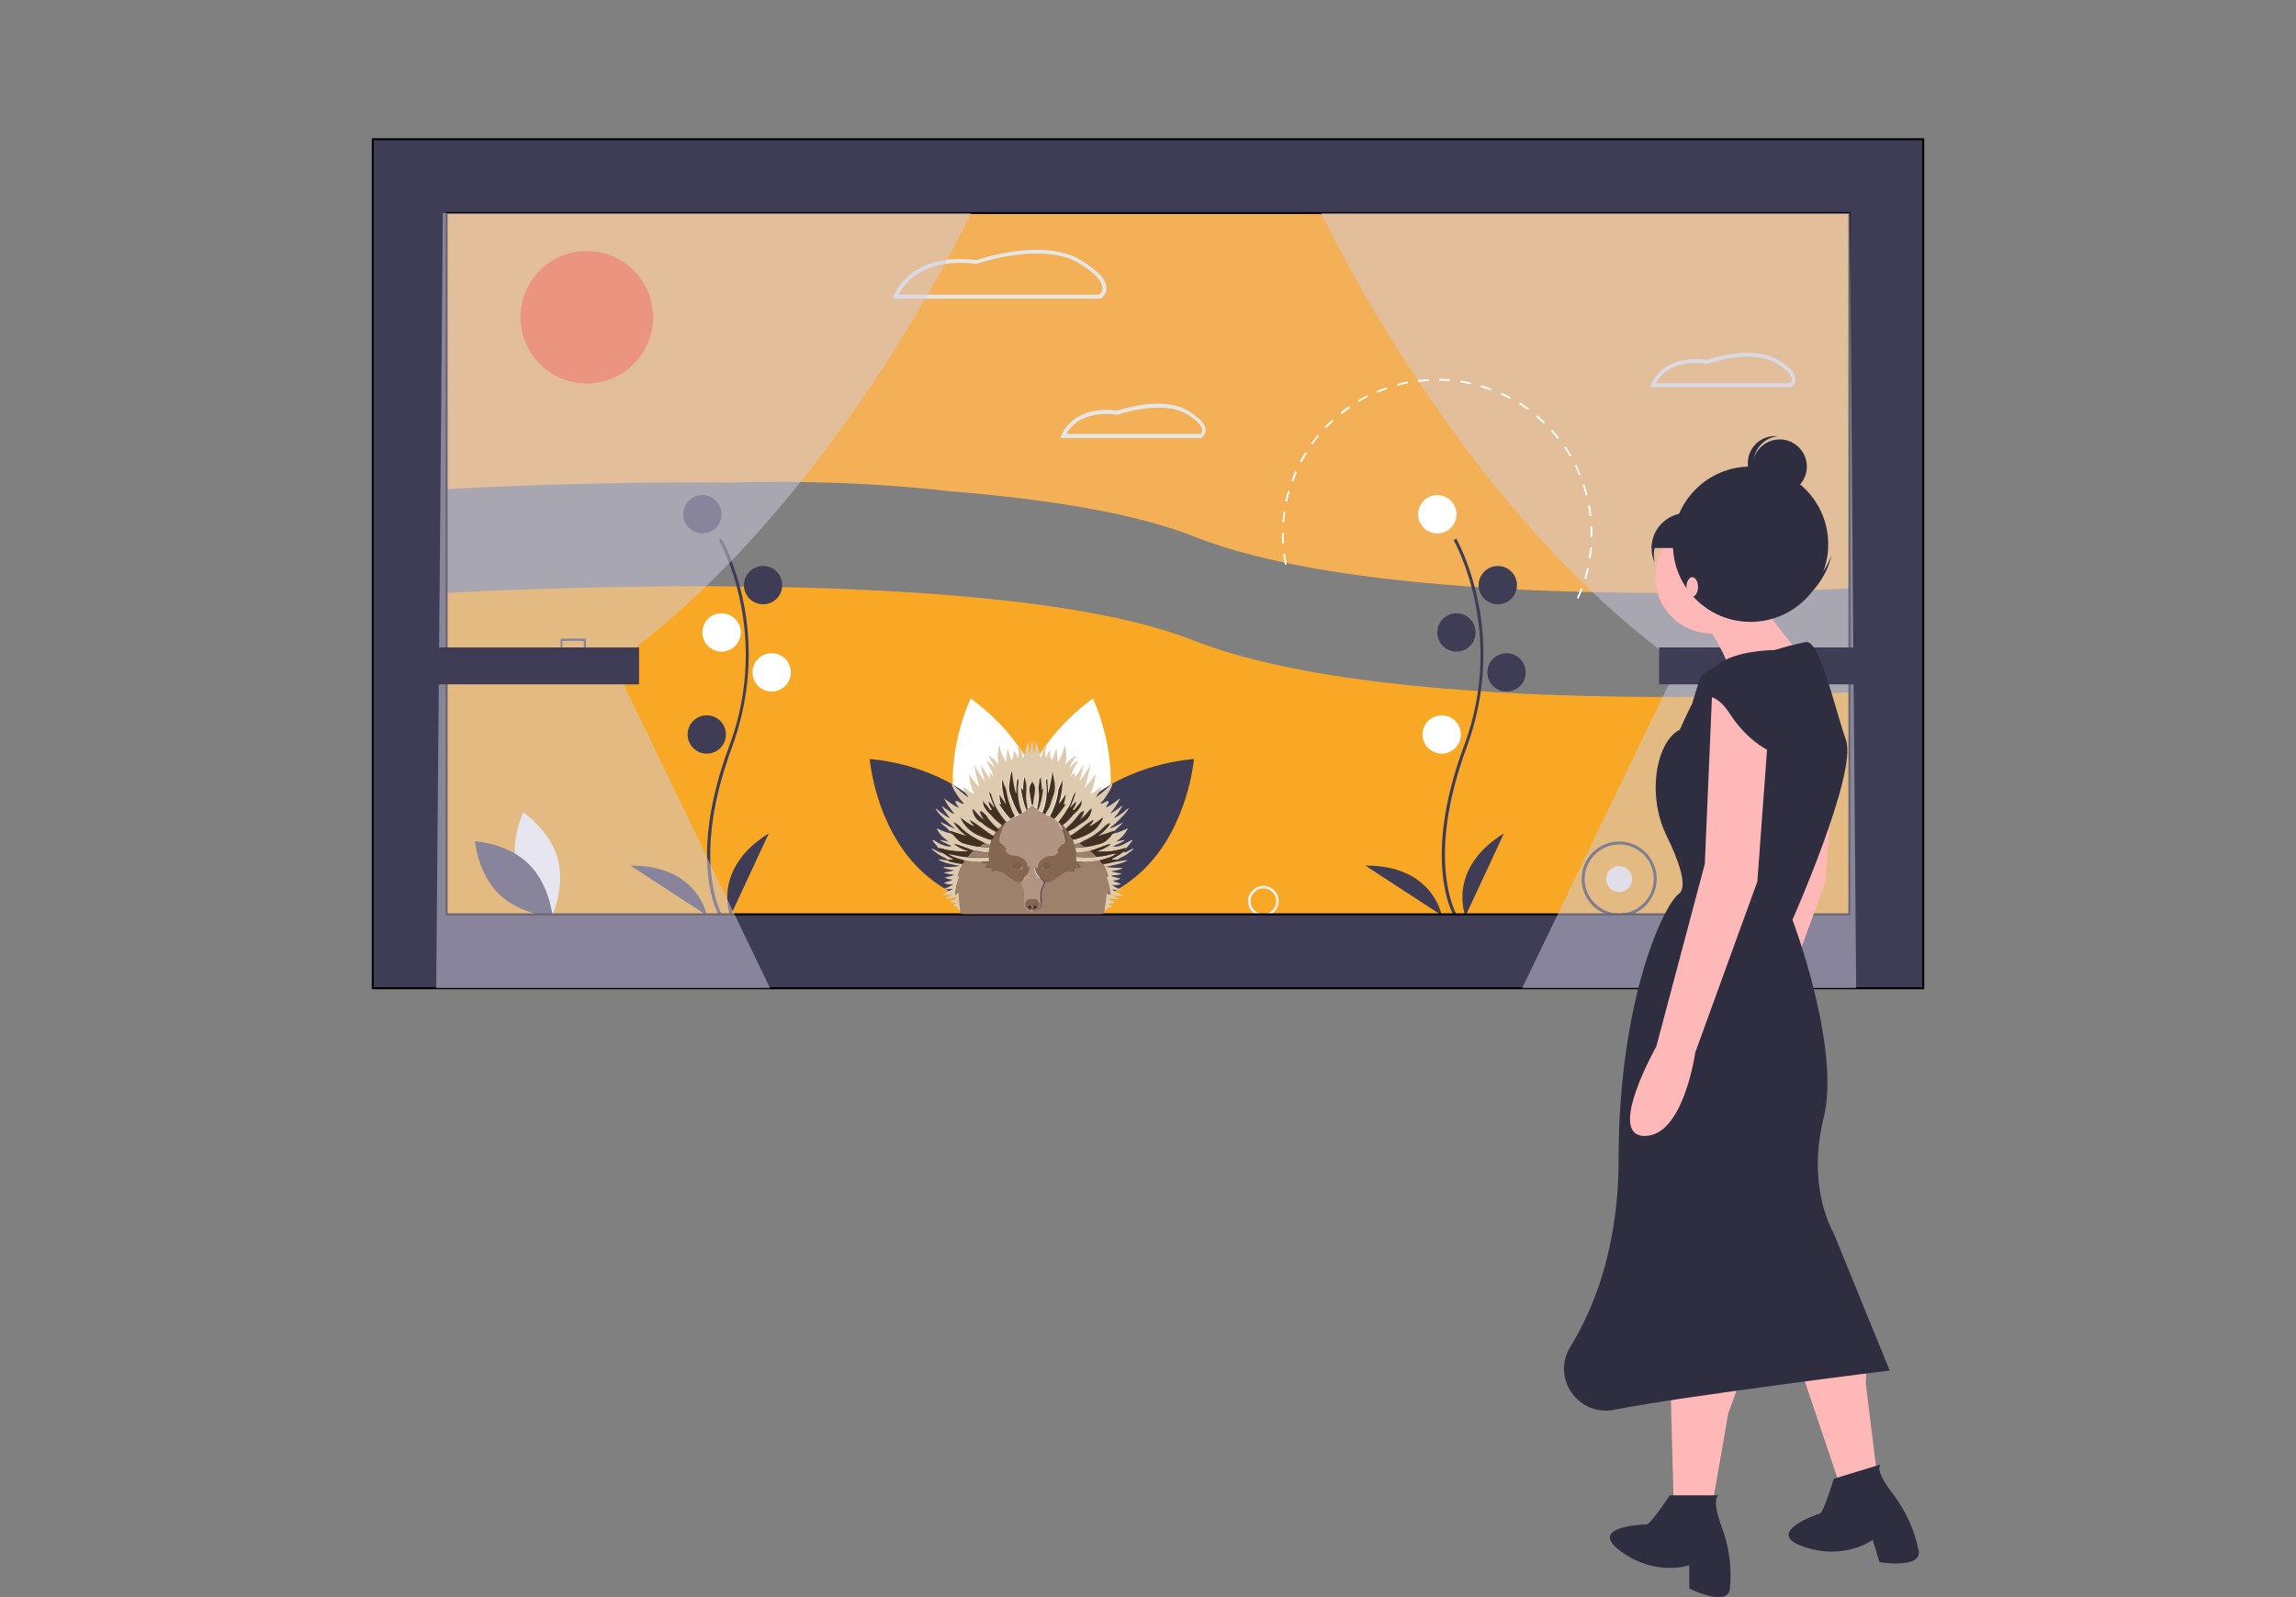 <?xml version="1.0" encoding="utf-8"?>
<!-- Generator: Adobe Illustrator 24.2.1, SVG Export Plug-In . SVG Version: 6.00 Build 0)  -->
<svg version="1.1" id="f8e7fb86-f4c5-45a2-a9d6-6001fa0cc87b"
	 xmlns="http://www.w3.org/2000/svg" xmlns:xlink="http://www.w3.org/1999/xlink" x="0px" y="0px" viewBox="0 0 1150 800"
	 style="enable-background:new 0 0 1150 800;" xml:space="preserve">
<rect x="0" y="0" width="1150" height="800" fill="#808080" stroke="none"/>
<style type="text/css">
	.st0{fill:#F4B056;}
	.st1{fill:#F2F2F2;}
	.st2{fill:#F9A826;}
	.st3{fill:#3F3D56;}
	.st4{fill:#FFFFFF;}
	.st5{fill:#F0F0F0;}
	.st6{fill:#2F2E41;}
	.st7{fill:#E6E6E6;}
	.st8{fill:#3F3D56;stroke:#000000;stroke-miterlimit:10;}
	.st9{opacity:0.5;fill:#D0CDE1;enable-background:new    ;}
	.st10{fill:#FFB8B8;}
	.st11{opacity:0.4;fill:#F95858;enable-background:new    ;}
	.st12{fill:#DECBAF;}
	.st13{fill:#9D816B;}
	.st14{fill:#B19482;}
	.st15{fill:#85664F;}
	.st16{fill:#FEFEFE;}
	.st17{fill:#433020;}
	.st18{fill:#7A5E4B;}
</style>
<path class="st0" d="M220.8,106.3v138.9c2.7-0.2,67.5-4.1,145.1-3.5c34.4-0.9,71.9,0,109.1,4.3c48.3,3.9,93,10.8,122.9,22.7
	c102.4,40.5,333.4,25.7,333.3,25.7v6.3c0.1,0,0.1,0,0.1,0V106.3H220.8z"/>
<rect x="197.6" y="238.4" class="st1" width="1.9" height="18"/>
<rect x="198.6" y="399.5" class="st1" width="1.9" height="18"/>
<rect x="886.7" y="381.5" class="st1" width="1.9" height="18"/>
<rect x="576.2" y="77.9" class="st1" width="136.2" height="1.9"/>
<rect x="877" y="264.2" class="st1" width="1.9" height="18"/>
<path class="st2" d="M597.8,320.8c-102.3-40.6-377.1-23.6-377.1-23.6V459h710.4V346.5C931.2,346.5,700.2,361.2,597.8,320.8z"/>
<rect x="877.9" y="410.6" class="st3" width="1.3" height="47.9"/>
<circle class="st3" cx="878.5" cy="410.6" r="6.8"/>
<path class="st3" d="M878.5,440.1c0,0-1-20.8-20.8-18.4"/>
<path class="st4" d="M259,435.8c3.9,14.4,17.3,23.4,17.3,23.4s7-14.5,3.1-28.9s-17.3-23.4-17.3-23.4S255.1,421.3,259,435.8z"/>
<path class="st3" d="M264.7,432.7c10.7,10.4,12.1,26.5,12.1,26.5s-16.1-0.9-26.8-11.3c-10.7-10.4-12.1-26.5-12.1-26.5
	S254,422.2,264.7,432.7z"/>
<path class="st4" d="M553.9,410.2c-8.2,30.2-36.1,48.9-36.1,48.9s-14.7-30.2-6.5-60.3c8.2-30.2,36.1-48.9,36.1-48.9
	S562,380,553.9,410.2z"/>
<path class="st4" d="M479.7,410.2c8.2,30.2,36.1,48.9,36.1,48.9s14.7-30.2,6.5-60.3c-8.2-30.2-36.1-48.9-36.1-48.9
	S471.5,380,479.7,410.2z"/>
<path class="st3" d="M491.6,403.8c22.4,21.8,25.1,55.3,25.1,55.3s-33.6-1.8-56-23.6c-22.4-21.8-25.1-55.3-25.1-55.3
	S469.3,382,491.6,403.8z"/>
<path class="st3" d="M542,403.8c-22.4,21.8-25.1,55.3-25.1,55.3s33.6-1.8,56-23.6c22.4-21.8,25.1-55.3,25.1-55.3
	S564.3,382,542,403.8z"/>
<path class="st5" d="M632.8,459.1c-4.3,0-7.7-3.5-7.7-7.7s3.5-7.7,7.7-7.7c4.3,0,7.7,3.5,7.7,7.7l0,0
	C640.4,455.7,636.9,459.1,632.8,459.1z M632.8,445c-3.6,0-6.4,2.9-6.4,6.4c0,3.6,2.9,6.4,6.4,6.4c3.6,0,6.4-2.9,6.4-6.4l0,0
	C639.2,447.9,636.3,445,632.8,445z"/>
<path class="st3" d="M293.5,332.6h-12.7v-12.7h12.7V332.6z M281.7,331.7h10.7V321h-10.7V331.7z"/>
<circle class="st5" cx="811" cy="440.3" r="6.5"/>
<path class="st6" d="M811,459.1c-10.3,0-18.8-8.4-18.8-18.8c0-10.3,8.4-18.8,18.8-18.8c10.3,0,18.8,8.4,18.8,18.8l0,0
	C829.7,450.7,821.4,459.1,811,459.1z M811,423c-9.5,0-17.3,7.8-17.3,17.3s7.8,17.3,17.3,17.3s17.3-7.8,17.3-17.3
	C828.4,430.7,820.6,423,811,423z"/>
<path class="st3" d="M728.1,458.5c-0.2-0.3-4.2-7-5.5-20.8c-1.3-12.7-0.5-34.2,10.7-64.1c21.1-56.7-4.9-102.5-5.2-103l1.3-0.8
	c0.1,0.1,6.7,11.8,10.7,30.4c5.3,24.6,3.3,50.2-5.4,73.9c-21,56.6-5.4,83.4-5.3,83.7L728.1,458.5z"/>
<circle class="st4" cx="719.9" cy="257.6" r="9.6"/>
<circle class="st3" cx="750.2" cy="293.1" r="9.6"/>
<circle class="st3" cx="729.5" cy="316.8" r="9.6"/>
<circle class="st3" cx="754.6" cy="336.8" r="9.6"/>
<circle class="st4" cx="722.1" cy="367.9" r="9.6"/>
<path class="st3" d="M734,458.9c0,0-9.6-23.6,19.3-41.5L734,458.9z"/>
<path class="st3" d="M722.1,458.5c0,0-4.4-25.2-38.2-24.9L722.1,458.5z"/>
<path class="st3" d="M360.1,458.5c-0.2-0.3-4.2-7-5.5-20.8c-1.3-12.7-0.5-34.2,10.7-64.1c21.1-56.7-4.9-102.5-5.2-103l1.3-0.8
	c0.1,0.1,6.7,11.8,10.7,30.4c5.3,24.6,3.3,50.2-5.4,73.9c-21,56.6-5.4,83.4-5.3,83.7L360.1,458.5z"/>
<circle class="st3" cx="351.8" cy="257.6" r="9.6"/>
<circle class="st3" cx="382.2" cy="293.1" r="9.6"/>
<circle class="st4" cx="361.4" cy="316.8" r="9.6"/>
<circle class="st4" cx="386.5" cy="336.8" r="9.6"/>
<circle class="st3" cx="354" cy="367.9" r="9.6"/>
<path class="st3" d="M365.8,458.9c0,0-9.6-23.6,19.3-41.5L365.8,458.9z"/>
<path class="st3" d="M354,458.5c0,0-4.4-25.2-38.2-24.9L354,458.5z"/>
<path class="st7" d="M551.1,149.6H447.2l0.4-1.3c0.1-0.2,7.7-22.3,41.4-18c3.2-1.1,34.2-11.2,52.7,0.2c8.3,5.1,12.5,9.7,12.5,13.9
	c0,2-1.1,3.9-2.7,5.1L551.1,149.6z M450,147.6h100.5c1.1-0.8,1.7-2,1.7-3.3c0-2.4-2-6.4-11.5-12.3c-18.4-11.3-51,0-51.3,0.1
	l-0.2,0.1H489C461.5,128.7,452.2,143.2,450,147.6z"/>
<path class="st7" d="M897.1,193.9h-70.5l0.4-1.3c0.1-0.2,5.3-15.3,28.1-12.4c2.5-0.9,23.3-7.5,35.7,0.2c5.6,3.5,8.5,6.7,8.5,9.6
	c0,1.5-0.8,2.8-2,3.7L897.1,193.9z M829.4,191.9h67.1c0.6-0.5,0.9-1.2,0.9-1.9c0-1.3-1-4-7.6-8c-12.3-7.5-34.1,0-34.3,0.1l-0.2,0.1
	h-0.2C837.6,179.8,831.2,188.5,829.4,191.9z"/>
<path class="st7" d="M601.7,219.4h-70.5l0.4-1.3c0.1-0.2,5.3-15.3,28.1-12.4c2.5-0.9,23.3-7.5,35.7,0.2c5.6,3.5,8.5,6.7,8.5,9.6
	c0,1.5-0.8,2.8-2,3.7L601.7,219.4z M534.1,217.4h67.1c0.6-0.5,0.9-1.2,0.9-1.9c0-1.3-1-4-7.6-8c-12.3-7.5-34.1,0-34.3,0.1l-0.2,0.1
	h-0.2C542.2,205.4,535.8,214.1,534.1,217.4L534.1,217.4z"/>
<path class="st8" d="M186.7,69.7V495h776.6V69.7H186.7z M926.4,458H223.7V106.7h702.6V458H926.4z"/>
<path class="st9" d="M367.9,458l17.8,37H218.5l3.3-388.3h264.6c0,0-67.8,146.2-179,225.8L367.9,458z"/>
<path class="st9" d="M780.2,458l-17.8,37h167.3l-3.2-388.3H661.8c0,0,67.8,146.2,179,225.8L780.2,458z"/>
<rect x="211.1" y="324.3" class="st3" width="109" height="18.5"/>
<rect x="831" y="324.3" class="st3" width="109" height="18.5"/>
<path class="st10" d="M891.9,341.2l-3.9,91.5l-24.3,91.5c0,0-25.3,44.8-5.8,44.8s25.3-41.8,25.3-41.8l31.1-85.6l5.8-78.8
	L891.9,341.2z"/>
<path class="st10" d="M836.4,682.8l1.9,70.1h19.5l7.8-44.8c0,0,6.8-18.5,6.8-19.5C872.4,687.7,836.4,682.8,836.4,682.8z"/>
<path class="st6" d="M860.7,749h-24.3c0,0-9.7,14.6-11.7,14.6c-1.9,0-30.2,1-12.7,13.6c17.5,12.7,34.1,6.8,34.1,6.8v11.7
	c0,0,19.5,9.7,20.4,0c0-0.1,0-0.2,0-0.3c1-10.5-0.5-21.1-4.3-30.9C860,758.3,858.1,751.1,860.7,749z"/>
<path class="st10" d="M899.1,677.4l22.4,66.5l18.6-5.7l-5.6-45.1c0,0,1.1-19.7,0.8-20.6C934.9,671.5,899.1,677.4,899.1,677.4z"/>
<path class="st6" d="M941.8,733.6l-23.3,7.1c0,0-5.1,16.8-6.9,17.4c-1.8,0.6-28.5,9.7-8.1,16.7s34.5-3.5,34.5-3.5l3.4,11.2
	c0,0,21.5,3.6,19.6-6c0-0.1,0-0.2-0.1-0.3c-2.1-10.3-6.7-20-13.1-28.3C943.8,742.7,939.9,736.4,941.8,733.6z"/>
<circle class="st10" cx="857.3" cy="289.1" r="28.2"/>
<path class="st10" d="M852,309.1c0,0,17.5,24.3,13.6,30.2c-3.9,5.8,41.8-4.9,41.8-4.9s-28.2-32.1-27.2-38
	C881.2,290.6,852,309.1,852,309.1z"/>
<path class="st6" d="M889,325.6c0,0-23.4,0-31.1,9.7s-16.5,30.2-16.5,30.2s-8.3,3.1-11.3,19.5c-2,11.8-0.3,23.9,5.1,34.6
	c4.9,10.1,10.6,24.4,5.7,28.1c-7.8,5.8-30.2,53.5-30.2,133.3c0,44.5-12.8,75.2-24.2,93.7c-9.5,15.5,3.9,34.8,21.7,31.5
	c0.4-0.1,0.7-0.1,1.1-0.2c35-6.8,137.2-19.5,137.2-19.5l-28.2-69.1c0,0-13.6-22.4-4.9-57.4c8.8-35-15.6-99.3-15.6-99.3
	s32.6-73.5,26.8-90s-13.1-50.1-20-49.1C899.2,322.6,894,324,889,325.6z"/>
<path class="st10" d="M857.8,341.2l-3.9,91.5l-24.3,91.5c0,0-25.3,44.8-5.8,44.8s25.3-41.8,25.3-41.8l31.1-85.6l5.8-78.8
	L857.8,341.2z"/>
<path class="st6" d="M875.3,331.5c0,0-21.4,0-24.3,9.7c-2.9,9.7-3.5,11.2-3.5,11.2s8.4-11.2,19.1,5.4c10.7,16.5,24.3,20.4,24.3,20.4
	S893.8,339.3,875.3,331.5z"/>
<circle class="st6" cx="876.8" cy="272.6" r="38.9"/>
<path class="st6" d="M869.9,302.1c-19.8-5.7-31.6-25.9-27.1-45.9c-0.3,0.8-0.5,1.6-0.8,2.3c-6,20.6,5.8,42.2,26.5,48.3
	c20.6,6,42.2-5.8,48.3-26.5c0.2-0.8,0.4-1.6,0.6-2.3C910.4,297.2,889.5,307.8,869.9,302.1z"/>
<ellipse class="st10" cx="847.6" cy="294" rx="2.9" ry="4.9"/>
<circle class="st6" cx="891.4" cy="233.7" r="13.6"/>
<path class="st6" d="M878.3,232c0-7,5.3-12.8,12.2-13.5c-7.5-0.8-14.2,4.6-15,12.1s4.6,14.2,12.1,15c1,0.1,1.9,0.1,2.9,0
	C883.5,244.8,878.3,238.9,878.3,232z"/>
<path class="st6" d="M844.7,257c-9.6,0-17.5,7.9-17.5,17.5h35C862.2,264.9,854.3,257,844.7,257z"/>
<circle class="st11" cx="293.9" cy="158.9" r="33.2"/>
<path class="st4" d="M684.8,198L684.8,198c-1.6,0.8-3.1,1.7-4.7,2.5l0.5,0.8c1.5-0.9,3-1.8,4.6-2.5L684.8,198z"/>
<path class="st4" d="M675.7,203.5c-1.5,1-2.9,2-4.3,3.2l0.6,0.7c1.4-1.1,2.8-2.1,4.2-3.1L675.7,203.5z"/>
<path class="st4" d="M694.6,194L694.6,194c-1.7,0.6-3.3,1.2-5,1.9l0.3,0.8c1.7-0.7,3.3-1.3,5-1.8L694.6,194z"/>
<path class="st4" d="M710.2,190.4l0.1,0.9c1.8-0.2,3.5-0.4,5.3-0.5v-0.9l0,0C713.8,190,712,190.2,710.2,190.4z"/>
<path class="st4" d="M705,191.1c-1.8,0.3-3.5,0.8-5.2,1.2l0.2,0.9c1.7-0.5,3.4-0.9,5.2-1.2L705,191.1z"/>
<path class="st4" d="M726.2,190c-1.8-0.1-3.6-0.2-5.4-0.3v0.9c1.8,0,3.5,0.1,5.3,0.3L726.2,190L726.2,190z"/>
<path class="st4" d="M660,217.9c-1.2,1.4-2.2,2.8-3.3,4.2l0.7,0.5c1.1-1.5,2.1-2.8,3.2-4.2L660,217.9z"/>
<path class="st4" d="M646,246.1l-0.9-0.2c-0.5,1.7-1,3.4-1.3,5.2l0.9,0.2C645,249.5,645.5,247.9,646,246.1z"/>
<path class="st4" d="M642.3,261.6l0.9,0.1c0.1-1.8,0.3-3.5,0.6-5.3l-0.9-0.1C642.7,258.1,642.5,259.8,642.3,261.6z"/>
<path class="st4" d="M642.7,277.6c0.2,1.8,0.5,3.5,0.9,5.3l0.9-0.2c-0.4-1.8-0.6-3.5-0.9-5.2L642.7,277.6z"/>
<path class="st4" d="M653.8,226.5c-1,1.5-1.8,3-2.6,4.6l0.8,0.4c0.8-1.6,1.7-3.1,2.6-4.6L653.8,226.5z"/>
<path class="st4" d="M642.2,272.3l0.9-0.1c-0.1-1.8-0.2-3.5-0.1-5.3h-0.9C642.1,268.7,642.1,270.5,642.2,272.3z"/>
<path class="st4" d="M731.5,190.6l-0.1,0.9c1.8,0.3,3.5,0.6,5.2,1l0.2-0.9C735,191.2,733.3,190.9,731.5,190.6z"/>
<path class="st4" d="M648.8,235.9c-0.7,1.7-1.4,3.3-1.9,5l0.8,0.3c0.6-1.7,1.3-3.3,1.9-4.9L648.8,235.9z"/>
<path class="st4" d="M668,210.8l-0.6-0.7c-1.3,1.2-2.6,2.4-3.8,3.7l0.6,0.6C665.4,213.2,666.6,212,668,210.8z"/>
<path class="st4" d="M796.7,279.6c0.3-1.8,0.5-3.5,0.7-5.3l-0.9-0.1c-0.2,1.8-0.4,3.5-0.7,5.3L796.7,279.6z"/>
<path class="st4" d="M796.3,253.1l-0.9,0.2c0.3,1.8,0.6,3.5,0.8,5.3l0.9-0.1C796.9,256.6,796.6,254.9,796.3,253.1z"/>
<path class="st4" d="M790.6,299.9c0.8-1.7,1.5-3.3,2-5l-0.8-0.3c-0.6,1.7-1.3,3.3-2,4.9L790.6,299.9z"/>
<path class="st4" d="M788.8,233.3c0.8,1.6,1.6,3.2,2.1,4.8l0.8-0.3c-0.7-1.7-1.5-3.3-2.2-4.9L788.8,233.3z"/>
<path class="st4" d="M796.6,263.7c0.1,1.8,0.1,3.5,0.1,5.3h0.9c0-1.8,0-3.6-0.1-5.4L796.6,263.7z"/>
<path class="st4" d="M741.9,193l-0.3,0.9c1.7,0.5,3.4,1.1,5,1.7l0.3-0.8C745.4,194,743.6,193.5,741.9,193z"/>
<path class="st4" d="M792.7,243c0.6,1.7,1.1,3.4,1.5,5.1l0.9-0.2c-0.5-1.8-1-3.4-1.6-5.2L792.7,243z"/>
<path class="st4" d="M793.5,289.7l0.9,0.3c0.5-1.7,1-3.4,1.4-5.2l-0.9-0.2C794.5,286.4,794,288.1,793.5,289.7z"/>
<path class="st4" d="M761.3,201.6l-0.5,0.8c1.5,1,2.9,1.9,4.4,2.9l0.5-0.7C764.2,203.6,762.8,202.6,761.3,201.6z"/>
<path class="st4" d="M756.6,199L756.6,199L756.6,199z"/>
<path class="st4" d="M751.9,196.7l-0.4,0.8c1.6,0.7,3.2,1.5,4.8,2.3l0.4-0.8C755.1,198.1,753.5,197.4,751.9,196.7z"/>
<path class="st4" d="M778.7,216.7c-0.4-0.5-0.8-0.9-1.2-1.4l-0.7,0.6c1.2,1.3,2.3,2.6,3.4,4l0.7-0.6
	C780.3,218.5,779.5,217.6,778.7,216.7z"/>
<path class="st4" d="M784.2,223.7l-0.7,0.5c1,1.5,1.9,2.9,2.8,4.5l0.8-0.5C786.1,226.8,785.2,225.2,784.2,223.7z"/>
<path class="st4" d="M769.9,208l-0.6,0.7c1.4,1.2,2.6,2.3,3.9,3.5l0.6-0.6C772.6,210.3,771.2,209.1,769.9,208z"/>
<path class="st12" d="M475.9,416.5c-1.2-1.5-2.5-2.5-4-3.7c-0.3-0.2-0.5-0.4-0.7-1.1c2.5,1.3,4.8,2.7,7.4,3.4
	c-1.8-1.2-3.2-2.5-4.7-4c-1.9-1.9-4.1-3.7-5.4-6.2l0,0c1.1,0.4,1.8,1.4,2.6,2c1.5,1.1,2.9,2.2,4.7,2.9c0.1,0.1,0.2,0.1,0.2,0.2
	c0,0,0-0.1,0.1-0.1c-0.1,0-0.2,0-0.3-0.1c-1-1.4-1.9-2.6-2.9-4c-0.5-0.7-0.9-1.4-1.3-2.1c1.1,0.6,1.9,1.4,3,2c1,0.7,1.8,1.7,3.5,1.9
	c-2.1-2.4-4-4.9-5.2-7.6c2.3,1.6,4.5,3.4,7.3,4.7c-0.4-1.4-1.8-2.1-1.6-3.6c1.5,0.1,2.5,1.5,4,1.5c0.1-0.2,0.1-0.3,0-0.4
	c-1.9-1.8-3.2-4-4.6-6.2c-0.5-0.8-0.8-1.8-1.2-2.6c-0.1-0.2-0.1-0.4,0.1-0.5c0.3-0.3,0.4,0,0.6,0.2c1.5,1.5,3,2.9,4.7,4.2
	c0.9,0.7,1.7,1.4,2.8,2.1c-0.8-1.9-2.3-3.1-2.6-5c0.6-0.1,0.9,0.4,1.3,0.6c1.4,1,2.4,2.2,4.3,2.4c0,0.1,0,0.2,0,0.3
	c0,0,0.1,0,0.1-0.1c-0.1-0.1-0.1-0.2-0.2-0.2c-1-2-1.8-4.2-2.1-6.4c-0.2-1.1-0.3-2.1-0.5-3.4c1.6,2.6,3.3,4.9,5.4,6.9
	c-1.3-3.8-2.1-7.6-2.8-11.5c0.7,1.2,1.4,2.4,2,3.5c1,1.5,1.9,2.9,3,4.4c0.1,0.1,0.3,0.1,0.4,0.2c0,0.1,0.1,0.2,0.1,0.3l0.1-0.1
	c-0.1-0.1-0.1-0.2-0.2-0.2c-0.8-2.6-1.7-5.2-2-7.9c1.6,2.3,2.9,4.9,4.9,7.3c-0.3-1.4-0.6-2.4-0.7-3.7c0.7,0.7,1.3,1.2,1.8,1.7
	c0.1,0.2,0.1,0.3,0.2,0.5c0,0,0.1,0,0.1-0.1c0.1-0.2,0-0.4-0.2-0.5c-0.6-2.2-1.8-4.3-2.9-6.3c-0.1-0.2-0.6-0.4-0.2-0.7
	c0.3-0.2,0.5,0.1,0.7,0.2c1.2,0.9,2.1,2,3.2,3.1c-0.7-2.2-2-4.1-3.2-6l0,0c1.8,0.5,3,1.8,4.2,3.2c0.3,0.3,0.6,0.7,1,1.1
	c-0.7-3.3-0.6-6.5,0.3-9.9c0.4,1.7,0.7,3.1,1.3,4.5c0.6,1.4,1.2,2.6,2,4.1c0.4-2.3,0.5-4.6,0.8-6.7c0.7,1.9,1.4,3.9,2.1,6
	c0.9-1.6,1.1-3.1,0.8-4.9c1.5,0.8,1.7,2.1,2.1,3.4c0.8-1.6,0.8-3.1,0.2-4.7c-0.1-0.3-0.3-0.6,0-0.8c0.4-0.3,0.4,0.2,0.6,0.4
	c1.1,1,1.3,2.4,1.7,3.8c0.2,0.5,0.2,1.1,0.3,1.7c1-2.9,1.5-5.7,2.7-8.7c0.1,2.4,0.5,4.6,0.9,6.8c0.2-1.4,0.1-2.8,0.3-4.2
	c0.1-0.6,0.2-1.3,0.3-1.8c0-0.2,0-0.5,0.3-0.5s0.3,0.3,0.3,0.5c0.2,1.4,0.3,2.7,0.5,4.1c0.1,0.7,0,1.4,0.1,2c0.5-2.1,0.8-4.4,1-6.8
	c1.2,2.8,1.8,5.6,2.6,8.5c0.3-1.1,0.5-2.1,0.8-3.2s0.8-2.1,2.1-2.9c-0.9,2-1,3.8-0.3,5.8c0.6-1.3,0.7-2.7,2.1-3.5
	c-0.3,1.8-0.1,3.3,0.8,4.9c0.9-2.1,1.6-4.1,2.2-6.1c0.4,2.2,0.3,4.5,0.8,6.9c1.7-2.6,2.7-5.4,3.4-8.6c0.9,3.5,1.1,6.7,0.3,10
	c1.2-1.2,2.1-2.5,3.5-3.5c0.5-0.3,1-0.9,1.7-0.8l0,0c-1.2,1.9-2.4,3.8-3.2,5.9c1.2-0.8,1.8-2.1,3.1-2.9c0.3-0.2,0.5-0.7,0.9-0.4
	c0.5,0.4-0.2,0.6-0.3,0.9c-1.1,1.9-2.2,3.9-2.8,6.1c-0.2,0.1-0.2,0.3-0.2,0.5l0.1,0.1c0.1-0.2,0.1-0.3,0.2-0.5
	c0.6-0.5,1.2-1.1,1.8-1.7c-0.1,1.1-0.2,1.8-0.3,2.7c1.9-1.8,3-4.2,4.6-6.5c-0.4,2.8-1.3,5.4-1.9,8c2.1-2.4,3.8-5.2,5.4-8
	c-0.8,3.9-1.6,7.7-2.9,11.5c2-2,3.8-4.3,5.4-6.8c-0.2,3.5-1.1,6.7-2.5,9.8c-0.1,0.1-0.1,0.2-0.2,0.2c0,0,0.1,0,0.1,0.1
	c0-0.1,0-0.2,0-0.3c1.8-0.2,2.8-1.5,4.2-2.4c0.4-0.3,0.6-0.7,1.3-0.8c-0.2,1.9-1.8,3-2.6,5c2.7-1.9,5-3.9,7.1-6
	c0.2-0.2,0.4-0.9,0.9-0.5c0.4,0.3-0.1,0.7-0.2,1.1c-0.9,2.4-2.5,4.5-3.9,6.6c-0.5,0.8-1.4,1.2-1.8,2.1c1.1-0.1,1.9-0.5,2.7-1
	c0.4-0.2,0.9-0.6,1.3-0.3c0.4,0.4,0.1,0.9-0.2,1.4c-0.4,0.6-0.8,1.2-1.1,1.8c2.7-1,4.8-2.9,7.3-4.7c-1.4,3-3.1,5.4-5.1,7.7
	c2.3-0.9,4.1-2.6,6.3-4.1c-0.7,1.7-1.7,2.7-2.4,4c-0.5,0.9-1.5,1.4-1.8,2.3c-0.1,0-0.2,0-0.3,0.1c0,0,0,0.1,0.1,0.1
	c0.1-0.1,0.2-0.1,0.2-0.2c1.8-0.7,3.2-1.8,4.7-2.9c0.9-0.7,1.6-1.7,2.6-2l0,0c-0.6,1.2-1.4,2.1-2.2,3.1c-1.6,1.6-3,3.2-4.7,4.7
	c-0.6,0.5-1.2,1.1-1.9,1.5c-0.3,0.2-0.5,0.4-0.6,0.8c2.4-0.6,4.4-2,6.6-3c-1.4,1.7-3.2,2.8-4.5,4.5c-0.2-0.5-0.5-0.2-0.8-0.1
	c-1.7,0.6-3.3,1.2-5.1,1.7c-0.9,0.3-1.7,0.7-2.7,0.5c2.8-1.6,4.8-3.9,6.5-6.4c-1.5,0.6-2.6,1.5-3.6,2.6c-1.2,1.3-2.6,2.3-4.1,3.3
	c-2.4,1.8-5.2,2.8-7.7,4.3c-1.1,0.1-1.9,0.9-3,1c-0.2-1-0.9-1.8-0.7-3c0.5,0.3,1.1,0.1,1.6,0c2.7-0.8,5.4-1.9,7.8-3.5
	c2.7-1.7,4.5-4.1,5.9-6.9c0-0.1,0-0.1-0.1-0.3c-1.2,0.9-2.2,1.8-3.3,2.5c-1.2,0.8-2.3,1.7-3.8,1.8c1-1,1.9-1.8,2.6-3.3
	c-4.3,2.4-7.6,5.8-11.7,8.1c-0.5-0.7-1.2-1.4-1.2-2.3c1-0.5,1.9-1,2.9-1.6c1.6-0.9,2.9-2.1,4.5-3.1c2.6-1.6,3.9-3.8,4.4-6.9
	c-1.8,2.1-3.4,4-5.4,5.5c-0.1-0.1-0.2-0.1-0.2-0.2c0.8-1.3,1.6-2.5,1.8-4.1c-0.8,0.7-1.8,1.1-2.3,1.9c-1.9,2.7-4.3,5.1-6.8,7.3
	c-0.6-0.7-1.1-1.3-1.7-1.9c1.3-1.2,2.6-2.2,3.9-3.4c0.7-0.7,1.3-1.7,2-2.2c1.1-0.9,1.9-2,2.8-3.1c0.8-1.1,0.8-2.3,0.9-3.7
	c-1,1.7-2.4,2.9-3.4,4.4c-0.3,0.5-0.6,0.5-1.1,0.4c0.7-1.4,1.8-2.4,1.6-4.2c-0.9,1-1.7,1.8-2.4,2.6c-0.1-0.1-0.1-0.1-0.2-0.2
	c1.1-2.3,2.1-4.7,2.5-7.2c-1.9,2.2-2.1,5.3-3.6,7.7c-1.5,2.5-3,4.9-4.9,7.1c-0.2,0-0.3,0-0.5,0l0,0c-0.2-0.1-0.3-0.2-0.5-0.3
	c-0.2-0.6-1.1-0.4-1.2-1.2c2-2.3,4-4.8,5.6-7.4c0-0.1,0-0.2,0-0.3c-0.1,0-0.2,0.1-0.2,0.1c-1,0.6-0.8-0.2-0.6-0.6
	c0.5-1.4,0.6-2.8,0.8-4.3c-1.1,1.5-1.9,3-3.1,4.4c-0.1-0.1-0.1-0.2-0.2-0.2c1.1-3.6,1.8-7.3,1.6-11.2c-0.8,1.6-1.3,3.1-1.9,4.7
	c-0.3,0.8-0.3,1.7-0.4,2.5c-0.7,3.9-2.1,7.5-3.9,11c-1-0.1-1.8-0.5-2.3-1.2c1-1.7,2.1-3.2,2.7-5.1c0.5-1.7,1.1-3.3,1.7-5
	c1.4-4-0.1-7.7-0.7-11.6c-0.4,3.1-0.9,6.2-1.6,9.2c-0.2-0.1-0.4-0.2-0.6-0.2c-0.2-1.8-0.4-3.6-0.5-5.4c-0.4,0.6-0.6,1.2-0.5,1.8
	c0.1,0.9,0.3,1.8,0.3,2.7c0.2,4.3-0.4,8.4-2,12.4c-1,0-1.6-0.6-2.1-1.2c1.4-3.5,2.1-7,2.4-10.8c-0.2,0.3-0.4,0.7-0.7,1
	c0.1-2.1-0.4-4.2-0.6-6.4c-0.3,0.5-0.7,0.8-0.6,1.1c0.1,1.8-0.7,3.5-0.4,5.4c0.4,3-0.1,6-0.7,9.1c-1.1-0.2-1.7-1-2.1-1.8
	c0.3-2,0.6-4,0.9-6c0.4-2.1,0.1-3.8-1.3-5.4c-0.9,1.4-1.6,2.6-1.4,4.5c0.3,2.3,0.6,4.7,1.1,7c-0.4,0.9-1,1.8-2.1,1.8
	c0-1.2-0.4-2.3-0.6-3.4c-0.7-3.4,0.6-6.9-0.5-10.4c-0.2-0.5-0.2-1.1-0.6-1.7c-0.3,2.2-0.7,4.3-0.5,6.6c-0.5-0.5-0.5-1.1-1.2-1.2
	c0.6,3.7,1.4,7.4,2.7,10.9c-0.6,0.6-1.2,1.3-2.1,1.2c-0.6-1.3-1-2.5-1.3-3.9c-0.8-3.6-1.1-7.3-0.5-11c0.1-0.8,0-1.5-0.4-2
	c-0.7,2.1-0.6,4.4-0.7,6.6c-0.1,0-0.3,0-0.4,0c-1-3.3-1.4-6.8-1.8-10.4c-0.7,1.6-0.8,3.1-1,4.7c-0.3,2.1-0.7,4.3,0,6.4
	c1.2,3.7,2.4,7.4,4.7,10.6c-0.7,0.7-1.5,1-2.3,1.2c-0.7-1.4-1.3-2.8-1.8-4.3c-0.8-1.9-1.5-3.8-1.8-5.8c-0.4-1.8-0.5-3.7-1.5-5.4
	c-0.5-0.9-0.5-1.9-1.2-3c-0.3,4.1,0.6,7.7,1.7,11.4c-0.1,0.1-0.1,0.2-0.2,0.2c-1.1-1.3-1.9-2.8-3-4.2c0.5,1.4,0.1,2.8,0.8,4.2
	c0.3,0.6,0,0.9-0.6,0.5c-0.1,0-0.2-0.1-0.2-0.1c0,0.1,0,0.2,0,0.3c1.7,2.6,3.5,5.1,5.6,7.4c-0.1,0.7-1,0.5-1.2,1.2
	c-0.2,0.1-0.3,0.2-0.5,0.3l0,0c-0.2,0-0.3,0-0.5,0c-3.2-3.9-5.9-8.1-7.2-13c-0.2-0.7-0.7-1.3-1.3-1.8c0.5,2.5,1.6,4.9,2.6,7.2
	c-0.1,0.1-0.1,0.1-0.2,0.2c-0.8-0.9-1.7-1.8-2.5-2.7c-0.1,1.5,0.7,2.4,1.1,3.5c0.1,0.3,0.8,0.5,0.2,0.8c-0.4,0.3-0.7-0.2-0.9-0.5
	c-1-1.6-2.5-2.6-3.4-4.3c0.2,1.4,0.2,2.6,1,3.8c1.2,1.7,2.6,3,4,4.6s2.9,2.9,4.7,4.2c-0.5,0.7-1.1,1.4-1.7,1.9
	c-2.4-2-4.6-4.3-6.4-6.8c-0.8-1-1.8-1.7-2.9-2.5c0.5,1.8,1.2,3,1.9,4.3c-0.1,0.1-0.2,0.1-0.2,0.2c-2-1.5-3.5-3.4-5.3-5.4
	c0.3,2.9,1.8,5.4,4.2,6.7c0.2,0.1,0.4,0.1,0.5,0.2c2,1.9,4.5,3.2,6.9,4.5c0.1,1-0.7,1.7-1.2,2.3c-4.2-2.2-7.5-5.6-11.9-8.2
	c0.9,1.4,1.8,2.3,2.6,3.3c-2.7-0.9-4.9-2.8-7.1-4.4c1.9,3.9,4.7,6.9,8.8,8.7c1.8,0.8,3.5,1.5,5.4,2.1c0.5,0.2,1,0.2,1.4-0.1
	c0.1,1.1-0.5,1.9-0.7,3c-1.1-0.1-1.9-0.9-3-1c-0.2-0.1-0.5-0.3-0.7-0.4c-4.6-2-8.8-4.6-12.3-8.4c-0.7-0.7-1.7-1.2-2.5-1.7
	c1.8,2.6,3.7,5,6.4,6.6c-0.4,0.2-0.7,0.1-1,0c-2.1-0.6-4.3-1.3-6.4-2C476.6,416.4,476.3,415.9,475.9,416.5z M555.5,408.1
	C555.5,408.2,555.5,408.2,555.5,408.1C555.6,408.2,555.6,408.2,555.5,408.1C555.7,408.1,555.7,408.1,555.5,408.1
	C555.6,408.1,555.6,408.1,555.5,408.1z M478.5,408.2C478.6,408.2,478.6,408.2,478.5,408.2C478.6,408.1,478.5,408.1,478.5,408.2
	L478.5,408.2L478.5,408.2z"/>
<path class="st12" d="M557.7,417.5c2.5-0.4,4.9-1.6,7.2-2.6c-1.2,2.7-3.1,4.8-5.9,6.6c1.7-0.3,2.9-0.5,4.5-0.8
	c-1.8,1.6-4,2.1-6.1,3.3c1.9,0.3,3.5-0.2,5-0.9c1.4-0.7,2.7-1.5,4.1-2.1c0.1-0.1,0.2-0.4,0.5-0.2c0.2,0.2,0.2,0.3,0,0.5
	c-1,1.2-1.8,2.4-2.9,3.5c-3.1,0.9-6.3,1.7-9.5,1.8c-1.8,0.1-3.6,0-5.4,0c1.3-0.6,2.7-0.9,3.9-1.6c1.2-0.7,2.5-1.2,3.4-2.3
	c-3.5,1-6.7,2.5-10.1,3.5c-2.4,0.3-4.9,1.1-7.4,1c-0.2-0.9-0.3-1.8-0.5-2.5c0.6,0,1.3,0,1.8-0.1c1.1-0.2,2.1,0.1,3.1-0.5
	c0.5,0.2,0.9,0.1,1.4,0c2.1-0.4,4.4-0.9,6.5-1.5c2.1-0.6,3.7-2.1,5.1-3.7C556.6,418.3,556.9,417.7,557.7,417.5z"/>
<path class="st12" d="M470,424.8c-0.7-1.1-1.5-1.9-2.3-2.9c-0.2-0.3-0.8-0.7-0.4-1.1c0.3-0.3,0.7,0.2,1,0.4c2,1.4,4.2,2.4,6.6,2.8
	c0.7,0.1,0.7,0.1,1.7-0.2c-1.9-1.1-4-1.6-5.9-3.1c1.6,0.3,2.8,0.5,4.4,0.8c-2.6-1.8-4.8-3.8-5.9-6.6c2.4,1.1,4.7,2.2,7.3,2.6
	c0.6,0.2,1.1,0.7,1.5,1.2c1.5,1.7,2.9,3.2,5.2,3.9c2.2,0.6,4.4,1.1,6.6,1.5c0.4,0.1,0.9,0.1,1.3-0.1c0.2,0.4,0.6,0.3,0.9,0.3
	c1.4,0.1,2.7,0.2,4,0.3c-0.2,0.9-0.3,1.8-0.5,2.5c-0.8,0-1.6-0.1-2.3-0.2c-1.8-0.2-3.6-0.8-5.4-0.8c-3.4-1.2-6.6-2.6-10-3.5
	c2.3,1.8,4.8,3,7.6,3.8c-3.2,0.2-6.4,0.1-9.5-0.4C473.8,425.8,472,425,470,424.8z"/>
<path class="st12" d="M480.7,438.7c-0.8,2.3-1.8,4.7-2,7.2c-0.1,0.8-0.2,1.7-0.3,2.5c0.8-0.2,0.9-1.2,1.8-1.5c0,3,0.3,5.9,0.7,9
	c-0.4-0.1-0.8-0.2-1.1-0.4c-0.2-0.1-0.6-0.2-0.4-0.5c0.8-1.1-0.1-0.8-0.7-0.9c-0.5,0-1.1-0.1-1.2-0.5c-0.1-0.5,0.6-0.3,0.9-0.6
	c0.2-0.3,0.7-0.3,0.7-0.8c0.1,0,0.2-0.1,0.3-0.1l-0.1-0.1c-0.1,0.1-0.2,0.1-0.2,0.2c-0.8,0-1.6,0-2.3-0.2c-0.2-0.1-0.6,0.1-0.7-0.3
	s0.3-0.5,0.6-0.6c0.9-0.3,1.8-0.6,2.6-1.6c-2.1,0.1-3.9,0.9-5.9,0.4c1.4-0.6,2.6-1.1,3.8-1.9c-1.8,0.4-3.7,0.5-5.6,0.1
	c2-0.7,3.9-1.8,5.8-3c-1.8,0.2-3.3,0.6-4.9,0.3c1.8-0.7,3.4-1.4,5-2.5c-1.6,0.2-3,0.2-4.7-0.6c1.5-0.7,2.9-0.8,4.4-1.7
	c-1.5-0.1-2.6-0.3-4-1c1.8-0.5,3.3-0.7,4.8-1.4c-1.8-0.4-3.5-0.2-5.2-1.1c1.8-0.3,3.5-0.7,5.3-1.2c-2-0.2-4.1-0.5-6-1.5
	c2.8-0.2,5.6,0.1,8.6-0.7c-3.8-0.7-7.4-1.3-10.8-3.1c1.2-0.3,2.1,0.1,3.1,0.2s1.9,0.4,3,0.4c2,0.5,4.2,1.1,6.3,1.2
	c0,1-0.7,1.7-1.1,2.4c-0.6,1.4-1,2.7-1.4,4.3c0.5-0.4,0.9-0.7,1.2-1C480.6,438.6,480.6,438.6,480.7,438.7z"/>
<path class="st12" d="M553.2,455.8c0.4-2.9,0.8-5.8,0.7-9c0.9,0.2,1,1.2,1.8,1.5c-0.1-3.4-1.2-6.5-2.3-9.7l0.1-0.1
	c0.3,0.3,0.7,0.6,1.1,1c-0.3-2-1.1-3.8-1.9-5.5c-0.2-0.4-0.5-0.7-0.4-1.2c2.1-0.1,4.2-0.8,6.3-1.2c1.9,0.1,3.9-0.8,6.2-0.7
	c-3.5,2-7.2,2.4-11,3.3c3,0.6,5.8,0.4,8.6,0.6c-1.8,1.1-4,1.3-6,1.6c1.8,0.5,3.4,1,5.5,1.1c-1.8,1.2-3.7,0.6-5.4,1.2
	c1.5,0.7,3,0.9,4.8,1.4c-1.4,0.7-2.6,0.9-4,1c1.3,0.9,2.7,0.9,4.2,1.7c-1.7,0.6-3,0.8-4.6,0.4c1.5,1.3,3.1,1.8,4.9,2.6
	c-1.6,0.2-3,0-4.8-0.3c1.9,1.4,3.8,2.3,5.7,3c-1.8,0.5-3.7,0.2-5.5-0.1c1.2,0.9,2.4,1.4,3.8,1.9c-1.9,0.4-3.7-0.3-5.6-0.4
	c0.5,1,1.4,1.1,2.1,1.5c0.4,0.2,0.9,0.2,0.8,0.7c-0.1,0.4-0.5,0.2-0.8,0.3c-0.7,0.3-1.5,0.2-2.2,0.2c-0.1-0.1-0.2-0.1-0.2-0.2
	l-0.1,0.1c0.1,0,0.2,0.1,0.3,0.1c0.1,0.6,0.7,0.7,1.1,1c0.2,0.1,0.4,0.1,0.5,0.3c0,0.3-0.3,0.3-0.4,0.5c-0.4,0.2-0.8,0.2-1.2,0.2
	c-0.2,0-0.7,0.1-0.6,0.3C555.2,455.9,553.6,455.4,553.2,455.8z"/>
<path class="st12" d="M559.9,430.6c-1,0-1.9,0.2-3-0.1c0.2-0.5,0.7-0.5,1-0.7c1.8-0.9,3.4-1.9,4.9-3.2c0.5,0.7,1.1,0.3,1.6,0
	c1.1-0.5,2.1-1.1,3.4-1.7c-0.3,0.9-1,1.3-1.5,1.6c-1.4,1.1-2.7,2.1-4.4,2.8C561,429.8,560.4,430,559.9,430.6z"/>
<path class="st12" d="M472,427.1c1.8,1,3.4,2.4,5.6,3.2c-1.2,0.6-2.2,0.1-3.1,0.5c-0.2-0.7-0.8-0.9-1.4-1.2c-2.4-1-4.5-2.6-6.7-4.5
	c0.8,0,1.2,0.3,1.6,0.5c0.5,0.2,0.9,0.5,1.4,0.7C470.1,426.7,470.9,427.3,472,427.1z"/>
<path class="st12" d="M542.6,431.9c-1-0.1-1.8-0.2-2.8-0.1s-1.4-0.3-1.2-1.3c0-0.3,0-0.6,0-0.8c0.3-0.1,0.4-0.3,0.4-0.5
	c3.4,0.3,6.8,0.5,10.1,0c2.2-0.2,4.4-0.4,6.5-1.1c1.2-0.3,2.4-0.4,3.7-0.6c-1.2,1-2.5,1.7-4,2.1c-1.6,0.5-3,0.9-4.6,1.4
	C548.2,431.6,545.4,431.8,542.6,431.9z"/>
<path class="st12" d="M495.4,429.8c0,0.5,0.1,1.1,0.1,1.6c0,0.1,0,0.2,0,0.3c-1.3,0.4-2.6,0.2-4,0.3c-2.8-0.1-5.6-0.3-8.5-0.8
	c-1.7-0.6-3.4-0.9-5-1.6c-1.2-0.5-2.3-1.1-3.4-1.8c3.4,0.5,6.7,1.5,10.2,1.6c3,0.4,6,0.4,9.1,0.1c0.4,0,0.8,0,1.2,0.2
	C495.1,429.6,495.3,429.7,495.4,429.8z"/>
<path class="st12" d="M525.6,395.5c-0.2,0.6-0.1,1.3-0.6,1.8c0-0.8,0-1.5,0-2C525.2,395.3,525.4,395.4,525.6,395.5z"/>
<path class="st13" d="M553.2,455.8c-0.2,2.1-0.2,2.1-2.2,2.1c-22.7,0-45.3,0-67.9,0c-2,0-2,0-2.2-2.1c-0.4-2.9-0.8-5.9-0.7-9
	c-0.9,0.3-1,1.3-1.8,1.5c0.1-0.9,0.2-1.8,0.3-2.5c0.3-2.5,1.3-4.9,2-7.2c0.1-0.1,0.2-0.3,0.1-0.4c-0.2-0.1-0.2,0.1-0.2,0.2
	c-0.3,0.3-0.7,0.6-1.2,1c0.4-1.7,0.9-3,1.4-4.3c0.3-0.8,1.1-1.5,1.1-2.4c0.8-0.3,1-1.1,1.3-1.8c2.8,0.6,5.6,0.7,8.5,0.8
	c-0.1,0.7,0.4,0.6,0.9,0.6c0.9,0,1.7,0,2.5,0c0,0.5-0.2,0.5-0.3,0.6c-0.4,0.5-1.1,1.1-1,1.5c0.2,0.6,1.1,0.2,1.6,0.3
	c0.4,0.1,0.7,0,1.1,0.1c0.3,0.1,0.9,0.3,0.6,0.8c-0.5,0.9,0.1,0.8,0.6,0.6c1.4-0.3,2.7,0,4,0.5c1.6,0.6,2.7,1.7,4,2.6
	c1.8,1.3,3.6,2.7,6,2.4c0,0.5,0.1,1.1,0.4,1.5c1.7,2.5,1.4,5.4,1.2,8.1c-0.2,2.8,1,4.7,3.7,5.1c2.7,0.3,5.2-2,4.8-4.9
	c-0.3-2-0.3-4.1,0.2-6.1c0.3-1.3,1.4-2.2,1.4-3.6c0.9,0,1.7,0.1,2.5-0.3c1.8-0.8,3.2-1.8,4.7-3c2-1.6,4.2-2.7,6.9-2.1
	c0.3,0.1,0.8,0.1,0.6-0.4c-0.6-1.4,0.5-1.1,1.1-1.3c0.7-0.2,1.8,0.4,1.9-0.3c0.2-0.5-0.6-1.3-1.3-1.7c0,0,0-0.1-0.1-0.4
	c0.9,0,1.8,0,2.5,0c0.5,0,0.9,0.1,0.9-0.6c2.7-0.1,5.5-0.3,8.3-0.8c0.6,0.5,0.6,1.5,1.5,1.8c-0.1,0.5,0.2,0.8,0.4,1.2
	c0.9,1.8,1.7,3.5,1.9,5.5c-0.5-0.4-0.8-0.7-1.1-1c-0.1-0.1-0.1-0.3-0.2-0.2c-0.1,0.1,0,0.3,0.1,0.4c1.2,3.1,2.2,6.3,2.3,9.7
	c-0.8-0.3-0.9-1.3-1.8-1.5C554,450,553.6,452.9,553.2,455.8z"/>
<path class="st13" d="M496.2,423.3c-0.1,0.4-0.2,0.8-0.3,1.2c-1.4-0.1-2.7-0.2-4-0.3c-0.3,0-0.7,0.1-0.9-0.3
	c0.5-0.8,1.5-1.1,2.1-1.6C494.3,422.5,495.1,423.2,496.2,423.3z"/>
<path class="st13" d="M538.2,424.6c-0.1-0.4-0.2-0.8-0.3-1.2c1.1-0.1,1.9-0.9,3-1c0.8,0.5,1.7,0.8,2.1,1.6c-1,0.6-2,0.3-3.1,0.5
	C539.4,424.6,538.8,424.5,538.2,424.6z"/>
<path class="st13" d="M549.3,429.2c-3.4,0.5-6.8,0.3-10.1,0c-0.2,0-0.3,0-0.5,0c0-0.7,0-1.5,0-2.1c2.5,0.1,5-0.7,7.4-1
	C547.2,427,548.3,428,549.3,429.2z"/>
<path class="st13" d="M495,429.5c-0.4-0.2-0.8-0.3-1.2-0.2c-3,0.4-6,0.3-9.1-0.1c0.9-1.1,1.8-2.2,2.9-3c1.8,0,3.6,0.7,5.4,0.8
	c0.8,0.1,1.6,0.2,2.3,0.2c0,0.7,0,1.3,0,1.9C495.1,429,495,429.2,495,429.5z"/>
<path class="st13" d="M521.2,440.1c-0.2,0.3-0.5,0.3-0.7,0.1c-2.2-1.3-4.6-1.3-6.8,0c-0.3,0.2-0.5,0.2-0.7-0.1l0,0
	c0.1-0.1,0.2-0.2,0.2-0.2l0,0c0.7-0.3,1.4-0.7,2.1-0.9c1.8-0.6,3.6-0.3,5.3,0.8c0.1,0.1,0.3,0.1,0.5,0.1l0,0
	C521,439.9,521.1,440,521.2,440.1L521.2,440.1z"/>
<path class="st14" d="M514.6,404.9c1.1-0.2,1.7-1,2.1-1.8c0.2,0,0.5,0,0.7,0c0.4,0.9,1,1.8,2.1,1.8c0,0.4,0.2,0.6,0.6,0.7
	c0.6,0.6,1.2,1.3,2.1,1.2c0.3,0.6,0.7,1,1.4,1c0.7,0.7,1.4,1.2,2.3,1.2c0.8,0.5,1.5,1,2.3,1.2c0.1,0.7,1,0.5,1.2,1.2
	c0.1,0.3,0.3,0.3,0.5,0.3l0,0c0,0.4,0,0.7,0.5,0.7l0,0c-0.1,0.4,0.1,0.7,0.3,1c1.6,1.9,2.3,4.2,2.8,6.6c0.3,1.4,0.3,2.6-1.4,3.3
	c-0.6,0.3-1.1,0.8-1.4,1.3s-1,1-0.7,1.4c0.7,1.1-0.3,1.4-0.7,1.9c-1.2,1.4-2.9,1-4.4,1.3c-2.7,0.4-5.3,2.5-5.6,5
	c-0.1,0.3,0.1,0.7-0.2,0.9c-0.5,0.3-0.4-0.6-0.8-0.5c-0.3,0.3-0.1,0.7-0.1,1c0.3,1.8,1.3,3.2,2.5,4.5c-0.2,0-0.3,0-0.5-0.1
	c-1.7-1.1-3.4-1.4-5.3-0.8c-0.7,0.2-1.5,0.6-2.1,0.9c0-0.4,0.4-0.5,0.6-0.7c1.3-1.4,1.9-2.9,2-4.9c-0.5,0-0.5,0.8-0.9,0.5
	c-0.3-0.2-0.2-0.6-0.2-0.9c-0.2-1-0.6-1.8-1.3-2.6c-1.7-1.8-3.8-2.5-6.1-2.5c-1.5-0.1-2.6-0.8-3.4-1.9c-0.1-0.2-0.4-0.4-0.2-0.6
	c0.6-0.5,0.1-0.9-0.1-1.3c-0.5-1.1-1.4-1.7-2.3-2.2c-0.5-0.3-0.8-0.6-0.8-1.2c0-2,0.6-3.9,1.4-5.7c0.5-1.3,1.6-2.1,1.8-3.4l0,0
	c0.6,0.1,0.5-0.3,0.5-0.7l0,0c0.2,0,0.4-0.1,0.5-0.3c0.2-0.6,1.1-0.4,1.2-1.2c0.9-0.1,1.6-0.7,2.3-1.2c0.9-0.2,1.7-0.6,2.3-1.2
	c0.7,0,1.1-0.4,1.4-1c1,0.1,1.6-0.6,2.1-1.2C514.4,405.5,514.6,405.2,514.6,404.9z"/>
<path class="st14" d="M511.3,441.9c0.5-0.7,0.9-1.5,1.7-1.8c0.2,0.3,0.5,0.3,0.7,0.1c2.2-1.3,4.6-1.3,6.8,0c0.3,0.2,0.5,0.2,0.7-0.1
	c0.8,0.4,1.2,1.3,1.7,1.8c0,1.4-1.1,2.3-1.4,3.6c-0.5,2-0.5,4.2-0.2,6.1c0.5,2.8-1.9,5.2-4.8,4.9c-2.7-0.3-3.9-2.2-3.7-5.1
	c0.2-2.7,0.5-5.5-1.2-8.1C511.4,443,511.3,442.5,511.3,441.9z M517,450.2c-2,0-3.4,1.2-3.4,2.9c0,1.6,1.7,3,3.5,3s3.4-1.5,3.4-3
	C520.5,451.4,519.1,450.2,517,450.2z"/>
<path class="st13" d="M524.5,432.3c-1.2,0-2.3,0.9-2.3,1.8c0,1.2,0.8,1.9,2.1,1.9c1.3,0,2-0.7,2-1.8
	C526.4,433.1,525.7,432.3,524.5,432.3z M522.9,434.3L522.9,434.3L522.9,434.3L522.9,434.3z"/>
<path class="st13" d="M509.6,432.3c-1.2,0-1.9,0.7-1.9,1.8c0,1.3,0.7,1.9,1.9,1.9c1.4,0,2.2-0.7,2.2-1.8
	C512,433.2,510.9,432.3,509.6,432.3z"/>
<path class="st15" d="M520.9,439.8c-1.2-1.3-2.2-2.7-2.5-4.5c-0.1-0.3-0.2-0.7,0.1-1c0.4-0.1,0.3,0.8,0.8,0.5
	c0.3-0.2,0.2-0.6,0.2-0.9c0.4-2.4,2.9-4.6,5.6-5c1.6-0.2,3.2,0.1,4.4-1.3c0.5-0.5,1.4-0.9,0.7-1.9c-0.3-0.5,0.4-1,0.7-1.4
	c0.3-0.6,0.8-1.1,1.4-1.3c1.6-0.7,1.7-1.9,1.4-3.3c-0.5-2.4-1.3-4.7-2.8-6.6c-0.2-0.3-0.4-0.6-0.3-1c0.8,0.2,1.2,0.9,1.8,1.3
	c0.6,0.7,1.1,1.3,1.7,1.9c0.2,0.6,0.5,1.1,1.2,1.2c-0.1,1,0.7,1.7,1.2,2.3c0,0.7,0.6,1,1,1.5c-0.1,1.1,0.5,1.9,0.7,3
	c0.1,0.4,0.2,0.8,0.3,1.2c0.2,0.9,0.3,1.8,0.5,2.5c0,0.7,0,1.5,0,2.1c0,0.2,0,0.4,0.1,0.5c0,0.3,0,0.6,0,0.8c-0.2,1,0.2,1.3,1.2,1.3
	c0.9-0.1,1.8,0.1,2.8,0.1c0.1,0.7-0.4,0.6-0.9,0.6c-0.9,0-1.7,0-2.5,0c0.1,0.3,0.1,0.4,0.1,0.4c0.6,0.5,1.4,1.2,1.3,1.7
	c-0.2,0.6-1.3,0.1-1.9,0.3c-0.6,0.2-1.8-0.1-1.1,1.3c0.2,0.5-0.3,0.4-0.6,0.4c-2.7-0.6-4.9,0.6-6.9,2.1c-1.5,1.2-3,2.2-4.7,3
	c-0.9,0.4-1.7,0.3-2.5,0.3c-0.5-0.7-0.9-1.5-1.7-1.8l0,0C521.1,440,521,439.9,520.9,439.8C520.9,439.9,520.9,439.8,520.9,439.8z
	 M524.3,436.1c1.3,0,2-0.7,2-1.8c0-1.2-0.7-1.8-1.8-1.9c-1.2,0-2.3,0.9-2.3,1.8C522.1,435.3,523,436.1,524.3,436.1z"/>
<path class="st15" d="M503.7,412.2c-0.3,1.4-1.4,2.2-1.8,3.4c-0.8,1.8-1.4,3.7-1.4,5.7c0,0.6,0.3,0.9,0.8,1.2c1,0.6,1.8,1.3,2.3,2.2
	c0.2,0.4,0.8,0.8,0.1,1.3c-0.2,0.2,0.1,0.4,0.2,0.6c0.8,1.2,1.9,1.8,3.4,1.9c2.3,0.1,4.5,0.8,6.1,2.5c0.7,0.8,1.1,1.7,1.3,2.6
	c0.1,0.3-0.1,0.7,0.2,0.9c0.5,0.3,0.4-0.5,0.9-0.5c-0.1,1.9-0.7,3.5-2,4.9c-0.2,0.2-0.6,0.3-0.6,0.7l0,0c-0.1,0.1-0.2,0.2-0.2,0.2
	l0,0c-0.8,0.4-1.2,1.3-1.7,1.8c-2.4,0.3-4.2-1.2-6-2.4c-1.3-0.9-2.4-2-4-2.6c-1.3-0.5-2.6-0.8-4-0.5c-0.5,0.1-1.1,0.3-0.6-0.6
	c0.3-0.6-0.2-0.7-0.6-0.8c-0.3-0.1-0.7-0.1-1.1-0.1c-0.6-0.1-1.5,0.3-1.6-0.3c-0.1-0.5,0.6-1.1,1-1.5c0.1-0.1,0.4-0.2,0.3-0.6
	c-0.8,0-1.7,0-2.5,0c-0.5,0-0.9,0.1-0.9-0.6c1.4-0.2,2.7,0,4-0.3c0.2-0.1,0.2-0.2,0-0.3c0-0.5-0.1-1.1-0.1-1.6c0-0.3,0-0.5,0-0.8
	c0-0.7,0-1.3,0-1.9c0.2-0.9,0.3-1.8,0.5-2.5c0.1-0.4,0.2-0.8,0.3-1.2c0.2-1,0.9-1.8,0.7-3c0.3-0.5,1-0.8,1-1.5
	c0.5-0.7,1.2-1.4,1.2-2.3c0.7-0.1,1-0.6,1.2-1.2c0.7-0.6,1.2-1.2,1.7-1.9C502.5,413.1,502.9,412.4,503.7,412.2z M509.7,436.1
	c1.4,0,2.2-0.7,2.2-1.8c0-1-1.1-1.9-2.3-1.9c-1.2,0-1.9,0.7-1.9,1.8C507.7,435.4,508.5,436.1,509.7,436.1z"/>
<path class="st15" d="M517,450.2c2,0,3.5,1.2,3.5,2.8c0,1.6-1.7,3-3.4,3c-1.8,0-3.4-1.4-3.5-3C513.6,451.4,515,450.2,517,450.2z
	 M519.1,454.3c-0.2-0.3-0.4-0.8-0.9-0.7c-0.4,0-0.8,0.4-0.8,0.8s0.3,0.8,0.7,0.8C518.6,455.1,519,454.9,519.1,454.3z M516.8,454.3
	c-0.1-0.5-0.4-0.8-0.9-0.8c-0.4,0-0.8,0.4-0.8,0.8c0,0.5,0.5,0.8,0.9,0.8C516.4,455.1,516.7,454.8,516.8,454.3z"/>
<path class="st12" d="M565.5,404.9c0-0.1,0-0.2,0.1-0.3l0.1,0.1C565.6,404.8,565.6,404.8,565.5,404.9L565.5,404.9z"/>
<path class="st12" d="M468.7,404.9c-0.1-0.1-0.1-0.1-0.2-0.2l0.1-0.1C468.6,404.7,468.6,404.8,468.7,404.9L468.7,404.9z"/>
<path class="st12" d="M539.1,379.1c0-0.1,0-0.2,0.1-0.3C539.4,378.9,539.1,379,539.1,379.1L539.1,379.1z"/>
<path class="st12" d="M495,379.1c-0.1-0.1-0.1-0.2-0.2-0.3C495.1,378.7,495,379,495,379.1L495,379.1z"/>
<polygon class="st12" points="565.3,414.5 565.4,414.5 565.4,414.6 "/>
<polygon class="st12" points="468.8,414.6 468.8,414.5 468.8,414.5 "/>
<path class="st15" d="M503.7,412.2c0-0.2,0-0.5,0.1-0.7c0.2,0,0.3,0,0.5,0C504.2,411.9,504.3,412.2,503.7,412.2z"/>
<path class="st15" d="M530.4,411.6c0,0.2,0,0.5,0.1,0.7c-0.6,0.1-0.5-0.3-0.5-0.7C530.1,411.6,530.2,411.6,530.4,411.6z"/>
<path class="st12" d="M509.1,396.5c0,0.3,0.1,0.5,0.1,0.9c-0.4-0.3-0.5-0.5-0.5-0.9C508.9,396.5,509,396.5,509.1,396.5z"/>
<path class="st16" d="M497.4,388.7c0.2,0.1,0.2,0.3,0.2,0.5l-0.1,0.1C497.5,389.1,497.4,388.9,497.4,388.7L497.4,388.7z"/>
<path class="st16" d="M536.8,388.7c-0.1,0.2-0.1,0.3-0.2,0.5c0,0-0.1,0-0.1-0.1S536.5,388.8,536.8,388.7
	C536.7,388.7,536.8,388.7,536.8,388.7z"/>
<path class="st16" d="M558.2,409.9c-0.1,0.1-0.2,0.1-0.2,0.2c0,0,0-0.1-0.1-0.1C558,409.9,558.1,409.9,558.2,409.9L558.2,409.9z"/>
<path class="st16" d="M476,409.9c0.1,0,0.2,0,0.3,0.1c0,0,0,0.1-0.1,0.1C476.1,410,476,410,476,409.9L476,409.9z"/>
<path class="st16" d="M555.5,408.1L555.5,408.1C555.7,408.1,555.7,408.2,555.5,408.1C555.7,408.3,555.6,408.2,555.5,408.1
	C555.5,408.2,555.5,408.2,555.5,408.1z"/>
<path class="st16" d="M478.5,408.2L478.5,408.2L478.5,408.2C478.6,408.1,478.6,408.2,478.5,408.2
	C478.6,408.2,478.6,408.2,478.5,408.2z"/>
<path class="st15" d="M529.9,411.6c-0.2,0-0.4-0.1-0.5-0.3C529.6,411.4,529.8,411.5,529.9,411.6z"/>
<path class="st16" d="M546.1,397.6c0,0.1,0,0.2,0,0.3c0,0-0.1,0-0.1-0.1C546,397.8,546.1,397.7,546.1,397.6L546.1,397.6z"/>
<path class="st16" d="M487.9,397.6c0.1,0.1,0.1,0.2,0.2,0.2c0,0-0.1,0-0.1,0.1C487.9,397.8,487.9,397.7,487.9,397.6L487.9,397.6z"/>
<path class="st16" d="M493.4,391.3c0.1,0.1,0.1,0.2,0.2,0.2l-0.1,0.1C493.4,391.5,493.4,391.4,493.4,391.3L493.4,391.3z"/>
<path class="st15" d="M504.7,411.3c-0.1,0.3-0.3,0.3-0.5,0.3C504.4,411.5,504.5,411.4,504.7,411.3z"/>
<path class="st17" d="M533.7,402.6c0.1,0,0.2-0.1,0.2-0.1c0,0.1,0,0.2,0,0.3C533.8,402.7,533.7,402.6,533.7,402.6z"/>
<path class="st17" d="M500.3,402.7c0-0.1,0-0.2,0-0.3c0.1,0,0.2,0.1,0.2,0.1C500.4,402.6,500.3,402.7,500.3,402.7z"/>
<path class="st12" d="M480.5,438.6c0.1-0.1,0.1-0.3,0.2-0.2c0.1,0.1,0,0.3-0.1,0.4C480.6,438.6,480.6,438.6,480.5,438.6z"/>
<path class="st12" d="M553.4,438.7c-0.1-0.1-0.2-0.3-0.1-0.4c0.2-0.1,0.2,0.1,0.2,0.2S553.4,438.6,553.4,438.7z"/>
<path class="st16" d="M479,452.3c0.1-0.1,0.2-0.1,0.2-0.2l0.1,0.1C479.2,452.2,479.1,452.3,479,452.3L479,452.3z"/>
<path class="st16" d="M555.1,452.3c-0.1,0-0.2-0.1-0.3-0.1l0.1-0.1C555,452.2,555.1,452.2,555.1,452.3L555.1,452.3z"/>
<path class="st14" d="M538.6,429.3c0.2,0,0.3,0,0.5,0c0,0.3-0.1,0.5-0.4,0.5C538.6,429.6,538.6,429.4,538.6,429.3z"/>
<path class="st14" d="M521.2,440.1c-0.1-0.1-0.2-0.2-0.2-0.2S521.1,440,521.2,440.1z"/>
<path class="st14" d="M495,429.5c0-0.3,0.1-0.5,0.4-0.5c0,0.3,0,0.5,0,0.8C495.3,429.7,495.1,429.6,495,429.5z"/>
<path class="st14" d="M513.2,439.9c-0.1,0.1-0.2,0.2-0.2,0.2C513.1,440,513.1,439.9,513.2,439.9z"/>
<path class="st14" d="M495.5,431.6c0-0.1,0-0.2,0-0.3C495.7,431.4,495.7,431.5,495.5,431.6z"/>
<path class="st12" d="M503.6,401.8c0.2,0.2,0.3,0.4,0.1,0.7c-0.1-0.2-0.2-0.3-0.3-0.5C503.4,402,503.5,401.9,503.6,401.8z"/>
<path class="st12" d="M530.8,402.1c-0.1,0.1-0.2,0.1-0.3,0.2c-0.1-0.2,0-0.3,0.1-0.5C530.7,401.9,530.7,402,530.8,402.1z"/>
<path class="st12" d="M497.9,404c0.2,0.1,0.2,0.3,0.1,0.4c-0.2,0.1-0.2-0.1-0.3-0.2C497.8,404.1,497.9,404.1,497.9,404z"/>
<path class="st12" d="M536.4,404.2c-0.1,0.1-0.3,0.4-0.4,0.3c-0.2-0.2,0.1-0.3,0.2-0.5C536.3,404.1,536.3,404.1,536.4,404.2z"/>
<path class="st12" d="M541.6,410.5c-0.1,0.1-0.2,0.2-0.3,0.1c-0.2-0.1-0.1-0.2,0-0.4C541.4,410.3,541.5,410.4,541.6,410.5z"/>
<path class="st12" d="M492.8,410.3c0.1,0.1,0.2,0.2,0,0.4c0,0-0.2-0.1-0.3-0.1C492.6,410.4,492.7,410.3,492.8,410.3z"/>
<path class="st17" d="M557.7,417.5c-0.7,0.3-1.2,0.8-1.7,1.5c-1.4,1.6-2.8,3.1-5.1,3.7c-2.1,0.6-4.3,1.1-6.5,1.5
	c-0.5,0.1-1,0.1-1.4,0c-0.5-0.8-1.5-1.1-2.1-1.6c2.5-1.5,5.3-2.5,7.7-4.3c1.5-1.1,2.9-2,4.1-3.3c1-1.2,2.2-2,3.6-2.6
	c-1.8,2.5-3.8,4.8-6.5,6.4c1.1,0.2,1.8-0.3,2.7-0.5c1.7-0.5,3.3-1.1,5.1-1.7c0.3-0.1,0.6-0.4,0.8,0.1
	C557.9,416.7,557.6,417,557.7,417.5z"/>
<path class="st17" d="M491,424c-0.4,0.2-0.9,0.1-1.3,0.1c-2.2-0.4-4.5-0.9-6.6-1.5c-2.2-0.6-3.8-2.2-5.2-3.9c-0.5-0.5-0.9-1-1.5-1.2
	c0.1-0.5-0.2-0.7-0.5-1c0.4-0.6,0.7-0.1,1,0c2.1,0.8,4.3,1.4,6.4,2c0.3,0.1,0.5,0.2,1,0c-2.7-1.7-4.7-4-6.4-6.6
	c0.9,0.6,1.8,1,2.5,1.7c3.4,3.8,7.7,6.2,12.3,8.4c0.2,0.1,0.5,0.3,0.7,0.4C492.4,422.8,491.5,423.1,491,424z"/>
<path class="st17" d="M558.6,431.6c-2.1,0.5-4.2,1.1-6.3,1.2c-0.9-0.3-0.9-1.2-1.5-1.8c1.6-0.5,3.1-0.9,4.6-1.4s2.8-1.2,4-2.1
	c-1.3,0.2-2.5,0.2-3.7,0.6c-2.1,0.7-4.3,0.8-6.5,1.1c-1-1.2-2-2.1-3.2-3.1c3.5-0.9,6.7-2.5,10.1-3.5c-0.9,1.2-2.2,1.7-3.4,2.3
	c-1.2,0.7-2.6,1-3.9,1.6c1.8,0,3.6,0.1,5.4,0c3.2-0.1,6.4-0.9,9.5-1.8c-0.1,0.9-0.8,1.3-1.2,1.8c-1.5,1.3-3.1,2.3-4.9,3.2
	c-0.3,0.2-0.8,0.2-1,0.7c1,0.3,2,0.2,3,0.1C559.8,431.3,558.8,430.9,558.6,431.6z"/>
<path class="st17" d="M481.8,432.8c-2.1-0.2-4.2-0.7-6.3-1.2c-0.2-0.6-0.9-0.3-1.1-0.8c0.9-0.4,1.9,0.1,3.1-0.5
	c-2.2-0.8-3.8-2.2-5.6-3.2c-0.6-0.8-1.4-1.5-1.8-2.4c1.9,0.3,3.7,1.1,5.6,1.3c3.2,0.5,6.3,0.6,9.5,0.4c-2.8-0.8-5.3-2-7.6-3.8
	c3.5,0.9,6.7,2.3,10,3.5c-1.2,0.8-2,1.9-2.9,3c-3.5-0.1-6.8-1.1-10.2-1.6c1.1,0.8,2.2,1.4,3.4,1.8c1.7,0.7,3.4,1,5,1.6
	C482.8,431.8,482.6,432.5,481.8,432.8z"/>
<path class="st17" d="M497.9,418.9c0,0.7-0.6,1-1,1.5c-0.5,0.3-0.9,0.3-1.4,0.1c-1.8-0.7-3.6-1.4-5.4-2.1c-4.1-1.8-6.7-4.8-8.8-8.7
	c2.2,1.7,4.4,3.5,7.1,4.4c-0.9-1-1.8-1.9-2.6-3.3C490.4,413.2,493.7,416.6,497.9,418.9z"/>
<path class="st17" d="M537.2,420.3c-0.3-0.5-1-0.8-1-1.5c4.1-2.2,7.4-5.5,11.7-8.1c-0.7,1.5-1.7,2.3-2.6,3.3
	c1.5-0.3,2.6-1.1,3.8-1.8c1.2-0.8,2.2-1.7,3.3-2.5c0,0.1,0.1,0.2,0.1,0.3c-1.5,2.7-3.2,5.3-5.9,6.9c-2.4,1.5-5.1,2.6-7.8,3.5
	C538.3,420.5,537.8,420.6,537.2,420.3z"/>
<path class="st17" d="M508.3,408.9c-0.8,0.5-1.5,1-2.3,1.2c-2-2.3-4-4.8-5.6-7.4c0.1,0,0.1-0.1,0.2-0.1c0.7,0.4,1,0.1,0.6-0.5
	c-0.7-1.3-0.3-2.8-0.8-4.2c1.1,1.4,1.9,2.8,3,4.2c0.1,0.2,0.2,0.3,0.3,0.5c0.2-0.3,0.1-0.5-0.1-0.7c-1.1-3.6-1.9-7.3-1.7-11.4
	c0.7,1.1,0.7,2.1,1.2,3c1,1.7,1.1,3.6,1.5,5.4c0.4,2,1.1,3.9,1.8,5.8C506.9,406.1,507.6,407.6,508.3,408.9z"/>
<path class="st17" d="M511.9,406.8c-0.3,0.6-0.7,1-1.4,1c-2.2-3.2-3.4-6.9-4.7-10.6c-0.7-2.1-0.3-4.3,0-6.4c0.2-1.6,0.3-3.1,1-4.7
	c0.4,3.6,0.8,7,1.8,10.4c0,0.3,0.1,0.6,0.5,0.9c0-0.4-0.1-0.6-0.1-0.9c0.1-2.2,0-4.5,0.7-6.6c0.4,0.6,0.5,1.3,0.4,2
	c-0.6,3.7-0.3,7.4,0.5,11C510.9,404.3,511.3,405.6,511.9,406.8z"/>
<path class="st17" d="M523.6,407.8c-0.7,0-1.1-0.4-1.4-1c1.7-4,2.2-8.1,2-12.4c0-0.9-0.2-1.8-0.3-2.7c-0.1-0.7,0.1-1.3,0.5-1.8
	c0.2,1.8,0.4,3.6,0.5,5.4c0,0.7,0,1.3,0,2c0.6-0.6,0.4-1.3,0.6-1.8c0.7-3,1.3-6.1,1.6-9.2c0.7,3.8,2,7.5,0.7,11.6
	c-0.6,1.7-1.2,3.3-1.7,5C525.7,404.6,524.4,406.1,523.6,407.8z"/>
<path class="st17" d="M528.2,410.1c-0.9-0.1-1.6-0.7-2.3-1.2c1.8-3.5,3.2-7.1,3.9-11c0.2-0.9,0.1-1.8,0.4-2.5
	c0.7-1.6,1.2-3.2,1.9-4.7c0.1,3.8-0.5,7.5-1.6,11.2c-0.1,0.1-0.2,0.3-0.1,0.5c0.1-0.1,0.2-0.1,0.3-0.2c1.2-1.4,1.9-2.9,3.1-4.4
	c-0.3,1.5-0.3,2.9-0.8,4.3c-0.2,0.5-0.3,1.2,0.6,0.6c0.1,0,0.1,0.1,0.2,0.1C532.2,405.3,530.3,407.8,528.2,410.1z"/>
<path class="st17" d="M503.7,412.2c-0.8,0.2-1.2,0.9-1.8,1.3c-1.7-1.3-3.3-2.6-4.7-4.2c-1.4-1.6-2.8-2.8-4-4.6
	c-0.8-1.2-0.8-2.4-1-3.8c0.9,1.7,2.4,2.7,3.4,4.3c0.2,0.3,0.5,0.8,0.9,0.5c0.5-0.4-0.1-0.6-0.2-0.8c-0.5-1.1-1.3-2-1.1-3.5
	c0.9,1,1.8,1.8,2.5,2.7c0.1,0.1,0.2,0.3,0.3,0.2s0.1-0.3-0.1-0.4c-1.1-2.3-2-4.7-2.6-7.2c0.6,0.5,1.2,1,1.3,1.8
	c1.3,5,3.9,9.1,7.2,13C503.7,411.8,503.7,411.9,503.7,412.2L503.7,412.2z"/>
<path class="st17" d="M532.2,413.4c-0.7-0.3-1.1-1-1.8-1.3l0,0c0-0.2,0-0.5-0.1-0.7c1.8-2.2,3.4-4.6,4.9-7.1
	c1.5-2.4,1.7-5.4,3.6-7.7c-0.5,2.5-1.5,4.9-2.5,7.2c-0.1,0.1-0.4,0.3-0.2,0.5c0.1,0.1,0.3-0.1,0.4-0.3c0.8-0.8,1.6-1.7,2.4-2.6
	c0.2,1.8-0.9,2.9-1.6,4.2c0.5,0.1,0.8,0.1,1.1-0.4c1.1-1.6,2.5-2.7,3.4-4.4c-0.1,1.3-0.1,2.6-0.9,3.7c-0.8,1.2-1.7,2.2-2.8,3.1
	c-0.8,0.6-1.3,1.6-2,2.2C534.9,411.3,533.6,412.3,532.2,413.4z"/>
<path class="st17" d="M535.1,416.5c-0.7-0.1-1-0.6-1.2-1.2c2.5-2.1,4.9-4.6,6.8-7.3c0.6-0.9,1.6-1.3,2.3-1.9c-0.2,1.6-1,2.8-1.8,4.1
	c-0.1,0.1-0.2,0.2,0,0.4c0,0,0.2-0.1,0.3-0.1c1.9-1.5,3.6-3.4,5.4-5.5c-0.5,3.2-1.8,5.4-4.4,6.9c-1.6,0.9-2.9,2.1-4.5,3.1
	C537.1,415.5,536.1,416,535.1,416.5z"/>
<path class="st17" d="M500.2,415.4c-0.2,0.6-0.5,1.1-1.2,1.2c-2.4-1.3-5-2.5-6.9-4.5c-0.1-0.1-0.4-0.1-0.5-0.2
	c-2.3-1.3-4-3.8-4.2-6.7c1.8,1.9,3.2,3.9,5.3,5.4c0.1,0.1,0.2,0.2,0.3,0.1c0.2-0.1,0.1-0.2,0-0.4c-0.8-1.3-1.5-2.5-1.9-4.3
	c1.2,0.9,2.1,1.6,2.9,2.5C495.6,411.1,497.8,413.4,500.2,415.4z"/>
<path class="st17" d="M514.6,404.9c0,0.4-0.2,0.6-0.6,0.7c-1.4-3.5-2.1-7.1-2.7-10.9c0.7,0.1,0.6,0.7,1.2,1.2
	c-0.2-2.2,0.2-4.3,0.5-6.6c0.4,0.6,0.4,1.2,0.6,1.7c1.1,3.4-0.1,6.9,0.5,10.4C514.2,402.6,514.6,403.8,514.6,404.9z"/>
<path class="st17" d="M520.1,405.6c-0.4-0.1-0.5-0.4-0.6-0.7c0.6-3,1.2-6,0.7-9.1c-0.3-1.8,0.5-3.6,0.4-5.4c0-0.3,0.4-0.6,0.6-1.1
	c0.2,2.2,0.7,4.3,0.6,6.4c0.2-0.3,0.4-0.7,0.7-1C522.2,398.6,521.4,402.2,520.1,405.6z"/>
<path class="st17" d="M517.4,403c-0.2,0-0.5,0-0.7,0c-0.4-2.3-0.8-4.7-1.1-7c-0.2-1.8,0.5-3.1,1.4-4.5c1.4,1.7,1.6,3.4,1.3,5.4
	C517.9,399,517.7,401,517.4,403z"/>
<path class="st17" d="M519.1,454.3c-0.1,0.6-0.5,0.8-0.9,0.9c-0.4,0-0.7-0.3-0.7-0.8c0-0.4,0.3-0.7,0.8-0.8
	C518.7,453.5,518.9,453.9,519.1,454.3z"/>
<path class="st17" d="M516.8,454.3c-0.1,0.4-0.3,0.8-0.8,0.8c-0.4,0-0.9-0.2-0.9-0.8c0-0.4,0.3-0.8,0.8-0.8S516.6,453.9,516.8,454.3
	z"/>
<ellipse class="st18" cx="509.8" cy="433.7" rx="2.1" ry="1.8"/>
<ellipse class="st18" cx="524.2" cy="433.7" rx="2.1" ry="1.8"/>
<path class="st6" d="M836.9,265.6c6.5-2.5,13.9,0.2,17,6.4c-1.9-7.3-9.4-11.6-16.6-9.5c-7.3,1.9-11.6,9.4-9.5,16.6
	c0.3,1,0.6,1.8,1.1,2.7C826.9,275,830.4,268.1,836.9,265.6z"/>
</svg>

